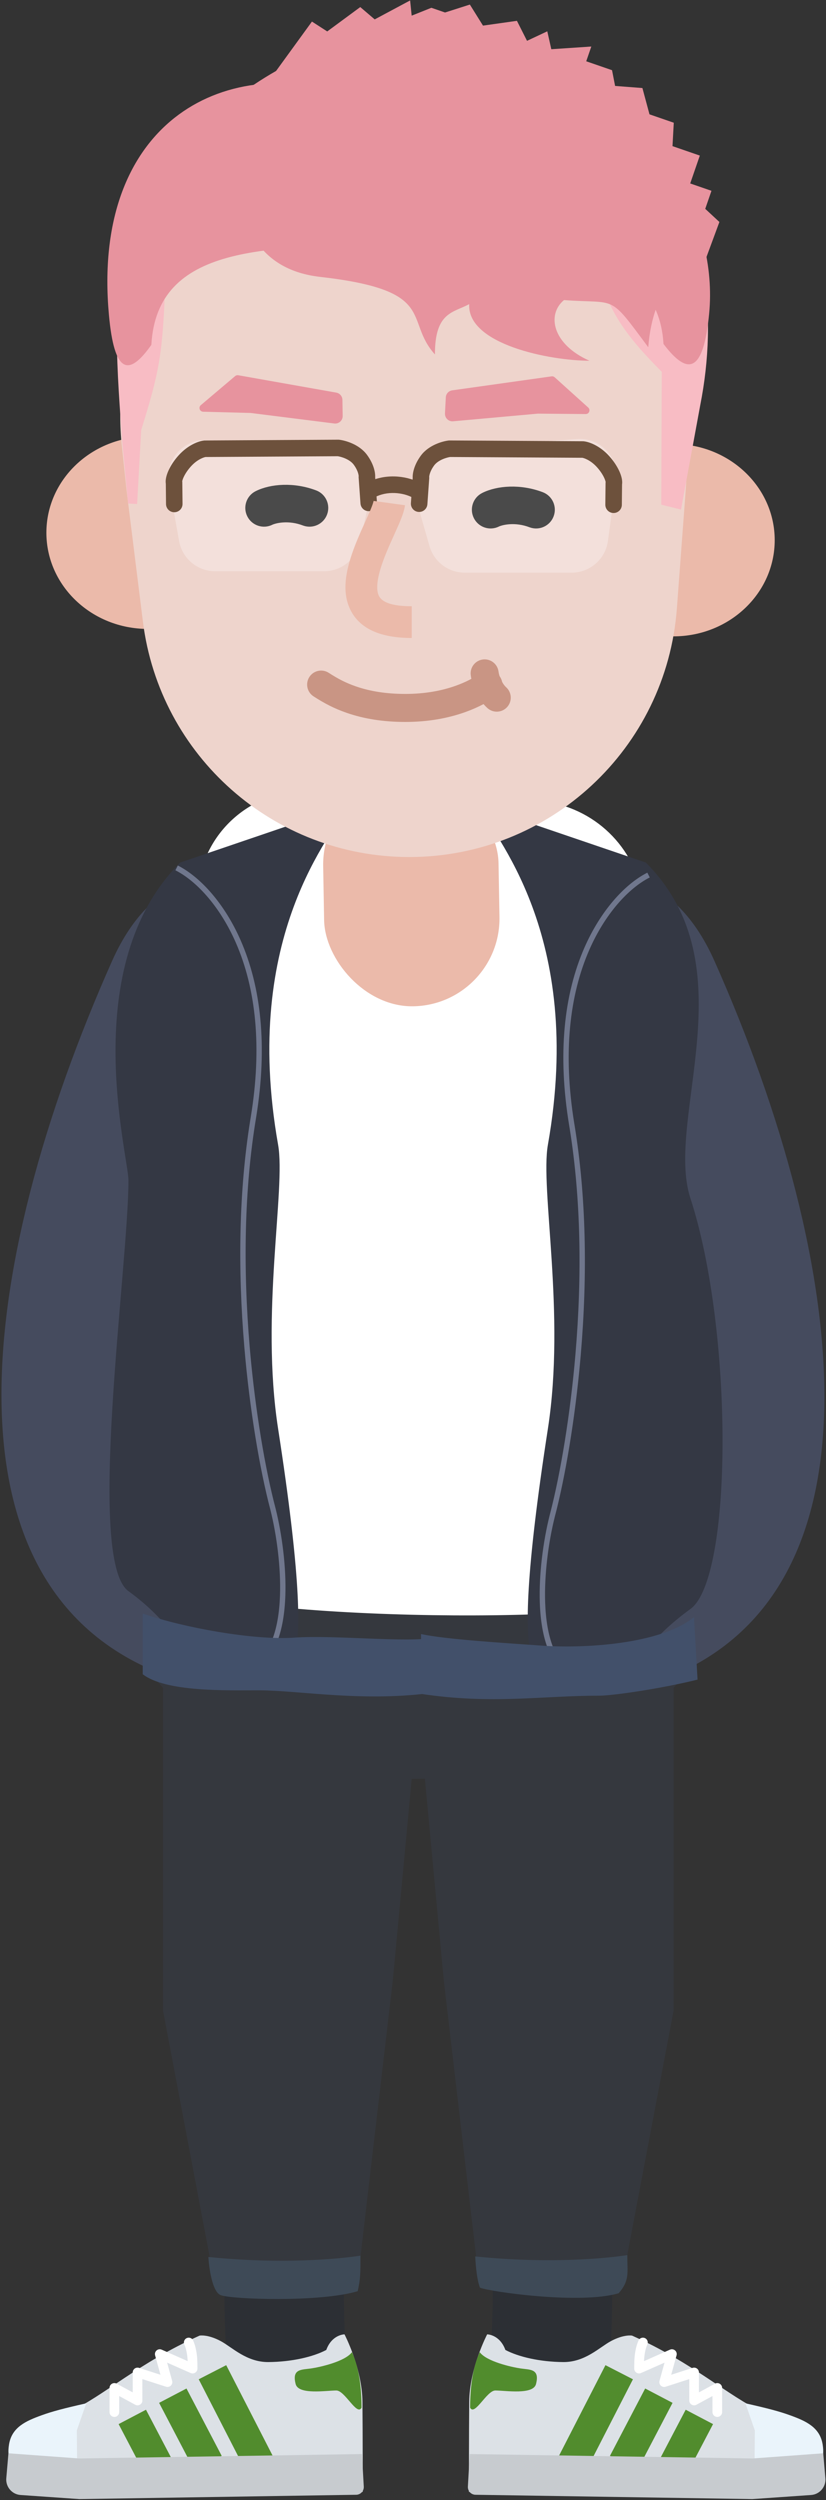<?xml version="1.0" encoding="UTF-8"?>
<svg width="463px" height="1400px" viewBox="0 0 463 1400" version="1.1" xmlns="http://www.w3.org/2000/svg" xmlns:xlink="http://www.w3.org/1999/xlink">
    <rect x="0" y="0" width="463" height="1400" fill="#333333" stroke="none"/>
    <!-- Generator: Sketch 55.2 (78181) - https://sketchapp.com -->
    <title>gee_me_080</title>
    <desc>Created with Sketch.</desc>
    <g id="GEE!-ME" stroke="none" stroke-width="1" fill="none" fill-rule="evenodd">
        <g id="gee_me_080" transform="translate(-367, -100)" fill-rule="nonzero">
            <g transform="translate(367, 100)">
                <g id="lower-limb" transform="translate(3.492, 817.229)">
                    <ellipse id="Oval" fill="#35383E" cx="228.893" cy="121.851" rx="133.357" ry="57.004"></ellipse>
                    <path d="M291.05,231.731 C309.502,230.629 325.353,244.695 326.455,263.147 C327.514,280.898 328.712,297.883 330.136,315.809 L330.696,322.747 C332.051,339.19 335.251,376.158 335.358,377.432 L336.013,385.379 C337.375,402.209 338.264,415.404 338.863,428.397 L338.902,429.245 C339.887,451.052 339.966,471.44 339.034,493.035 C338.237,511.502 322.619,525.827 304.151,525.03 C285.684,524.233 271.359,508.615 272.156,490.147 C273.001,470.59 272.929,452.165 272.03,432.266 L271.884,429.152 C271.298,417.176 270.428,404.641 269.101,388.441 L268.128,376.945 C267.046,364.385 264.595,335.899 263.699,324.779 C262.113,305.079 260.793,286.56 259.634,267.135 C258.532,248.683 272.598,232.832 291.05,231.731 Z" id="Path" fill="#2C2F34"></path>
                    <path d="M135.514,263.146 C136.615,244.694 152.467,230.629 170.919,231.731 C189.371,232.832 203.436,248.684 202.334,267.136 C201.253,285.258 200.031,302.592 198.584,320.832 L197.911,329.148 C197.09,339.072 195.705,355.259 194.669,367.307 L193.316,383.016 L192.697,390.526 C191.409,406.416 190.571,418.775 190.01,430.711 L189.938,432.266 C189.039,452.165 188.968,470.59 189.812,490.147 C190.609,508.615 176.284,524.233 157.817,525.03 C139.349,525.827 123.731,511.502 122.934,493.035 C122.041,472.34 122.076,452.753 122.948,431.963 L123.066,429.245 C123.742,414.28 124.797,399.146 126.513,378.592 L130.99,326.151 C131.209,323.514 131.4,321.207 131.546,319.384 C133.096,300.13 134.384,282.073 135.514,263.146 Z" id="Path" fill="#2C2F34"></path>
                    <g id="Group-5" transform="translate(0, 489.931)">
                        <path d="M12.272,89.86 C12.071,66.91 15.198,52.95 35.147,43.57 C55.097,34.2 73.888,16.17 108.402,0.71 C108.402,0.71 112.945,-0.15 120.34,3.85 C126.651,7.26 134.756,15.63 146.97,15.53 C160.233,15.41 172.051,12.6 179.394,8.75 C182.567,0.06 189.604,3.41060513e-13 189.604,3.41060513e-13 C189.604,3.41060513e-13 199.514,18.86 199.679,37.81 C199.844,56.75 199.828,88.22 199.828,88.22 L12.272,89.86 Z" id="Path" fill="#DCE1E6"></path>
                        <path d="M101.202,2.097 C102.568,1.489 104.168,2.104 104.775,3.47 C105.551,5.213 106.11,7.128 106.492,9.21 C107.052,12.265 107.175,14.767 107.175,19.19 C107.175,21.089 105.28,22.379 103.533,21.73 L103.374,21.666 L90.188,15.842 L93.002,26.04 C93.56,28.063 91.71,29.9 89.719,29.382 L89.562,29.336 L76.316,25.066 L76.317,37.05 C76.317,39.044 74.244,40.334 72.472,39.506 L72.321,39.43 L63.323,34.554 L63.324,43.55 C63.324,44.99 62.2,46.167 60.782,46.252 L60.617,46.257 C59.178,46.257 58,45.133 57.915,43.715 L57.91,43.55 L57.91,30.01 C57.91,28.016 59.983,26.726 61.756,27.554 L61.907,27.63 L70.903,32.505 L70.903,21.35 C70.903,19.571 72.583,18.292 74.277,18.726 L74.441,18.774 L86.449,22.644 L83.452,11.78 C82.859,9.63 84.965,7.751 87.009,8.524 L87.155,8.584 L101.691,15.004 L101.674,14.652 C101.597,13.137 101.459,11.858 101.223,10.501 L101.167,10.187 C100.858,8.501 100.417,6.993 99.829,5.67 C99.221,4.304 99.836,2.704 101.202,2.097 Z" id="Path" fill="#FFFFFF"></path>
                        <path d="M193.794,9.98 C189.941,15.21 176.049,18.34 170.822,19.11 C165.596,19.88 159.995,19.2 162.236,27.85 C163.821,33.96 179.051,31.49 185.006,31.44 C189.848,31.4 196.638,46.03 199.166,41.06 C199.166,24.06 195.959,14.85 193.794,9.98 Z" id="Path" fill="#518C2D"></path>
                        <path d="M19.819,45.33 C25.94,43.11 32.422,41.43 44.849,38.62 L39.568,53.82 L39.719,71.14 L4.347,71.45 C2.903,71.46 0.324,69.54 1.555,61.73 C3.094,51.97 11.122,48.48 19.819,45.33 Z" id="Path" fill="#EAF4FB"></path>
                        <polygon id="Path" fill="#518C2D" points="78.336 42.216 94.815 73.626 79.474 81.674 62.995 50.264"></polygon>
                        <polygon id="Path" fill="#518C2D" points="101.041 30.333 120.788 68.063 105.44 76.097 85.693 38.367"></polygon>
                        <polygon id="Path" fill="#518C2D" points="123.308 17.264 150.611 70.444 135.199 78.356 107.896 25.176"></polygon>
                        <path d="M200.42,85.27 L199.393,67.04 L40.788,69.51 L1.241,66.61 L0.033,80.58 C-0.384,85.41 3.234,89.64 8.065,89.97 L40.986,92.25 L196.163,89.84 C198.624,89.8 200.558,87.72 200.42,85.27 Z" id="Path" fill="#C7CBCF"></path>
                    </g>
                    <g id="Group-4" transform="translate(258.764, 489.931)">
                        <path d="M188.156,89.86 C188.356,66.91 185.23,52.95 165.28,43.57 C145.331,34.2 126.539,16.17 92.026,0.71 C92.026,0.71 87.483,-0.15 80.088,3.85 C73.777,7.26 65.671,15.63 53.458,15.53 C40.195,15.41 28.376,12.6 21.033,8.75 C17.861,0.06 10.823,3.41060513e-13 10.823,3.41060513e-13 C10.823,3.41060513e-13 0.914,18.86 0.749,37.81 C0.583,56.75 0.599,88.22 0.599,88.22 L188.156,89.86 Z" id="Path" fill="#DCE1E6"></path>
                        <path d="M95.652,3.47 C96.259,2.104 97.859,1.489 99.225,2.097 C100.591,2.704 101.206,4.304 100.598,5.67 C100.01,6.993 99.569,8.501 99.26,10.187 C98.99,11.662 98.836,13.021 98.753,14.652 L98.735,15.004 L113.272,8.584 C115.312,7.683 117.479,9.492 117.013,11.627 L116.975,11.78 L113.978,22.644 L125.986,18.774 C127.68,18.228 129.412,19.434 129.519,21.179 L129.524,21.35 L129.523,32.505 L138.52,27.63 C140.274,26.68 142.395,27.888 142.512,29.841 L142.517,30.01 L142.517,43.55 C142.517,45.045 141.305,46.257 139.81,46.257 C138.37,46.257 137.193,45.133 137.108,43.715 L137.103,43.55 L137.103,34.554 L128.106,39.43 C126.353,40.38 124.232,39.172 124.115,37.219 L124.11,37.05 L124.11,25.066 L110.865,29.336 C108.868,29.98 106.954,28.211 107.386,26.199 L107.426,26.04 L110.238,15.842 L97.053,21.666 C95.316,22.433 93.37,21.221 93.257,19.361 L93.252,19.19 L93.258,17.677 C93.288,14.159 93.443,11.898 93.935,9.21 C94.317,7.128 94.876,5.213 95.652,3.47 Z" id="Path" fill="#FFFFFF"></path>
                        <path d="M6.634,9.98 C10.486,15.21 24.378,18.34 29.605,19.11 C34.832,19.88 40.432,19.2 38.191,27.85 C36.606,33.96 21.376,31.49 15.421,31.44 C10.579,31.4 3.789,46.03 1.261,41.06 C1.261,24.06 4.468,14.85 6.634,9.98 Z" id="Path" fill="#518C2D"></path>
                        <path d="M180.609,45.33 C174.488,43.11 168.006,41.43 155.578,38.62 L160.86,53.82 L160.708,71.14 L196.081,71.45 C197.524,71.46 200.104,69.54 198.873,61.73 C197.334,51.97 189.306,48.48 180.609,45.33 Z" id="Path" fill="#EAF4FB"></path>
                        <polygon id="Path" fill="#518C2D" points="122.092 42.216 137.432 50.264 120.953 81.674 105.613 73.626"></polygon>
                        <polygon id="Path" fill="#518C2D" points="99.386 30.333 114.734 38.367 94.987 76.097 79.639 68.063"></polygon>
                        <polygon id="Path" fill="#518C2D" points="77.12 17.264 92.532 25.176 65.228 78.356 49.816 70.444"></polygon>
                        <path d="M0.007,85.27 L1.035,67.04 L159.64,69.51 L199.187,66.61 L200.395,80.58 C200.812,85.41 197.193,89.64 192.362,89.97 L159.441,92.25 L4.264,89.84 C1.803,89.8 -0.131,87.72 0.007,85.27 Z" id="Path" fill="#C7CBCF"></path>
                    </g>
                    <path d="M82.635,2.27373675e-13 L244.059,2.27373675e-13 L216.691,291.811 L196.642,462.881 C196.642,462.881 174.504,467.531 156.2,467.011 C137.896,466.491 117.15,462.881 117.15,462.881 L87.864,308.551 L87.864,127.9 L75.663,113.769 L82.635,2.27373675e-13 Z" id="Path" fill="#35383E"></path>
                    <path d="M379.334,2.27373675e-13 L217.91,2.27373675e-13 L245.278,291.811 L265.327,462.881 C265.327,462.881 287.465,467.531 305.769,467.011 C324.073,466.491 344.818,462.881 344.818,462.881 L374.104,308.551 L374.104,127.9 L386.306,113.769 L379.334,2.27373675e-13 Z" id="Path" fill="#35383E"></path>
                    <path d="M120.149,467.961 C115.524,466.061 113.667,452.941 113.317,446.611 C154.937,450.881 187,447.641 198.561,445.871 C198.561,455.801 198.561,458.771 197.008,465.771 C175.701,472.141 125.929,470.331 120.149,467.961 Z" id="Path" fill="#3E4A57"></path>
                    <path d="M265.507,463.771 C263.886,459.271 263.236,452.641 262.886,446.311 C304.506,450.581 336.569,447.351 348.13,445.571 C348.13,455.501 349.595,459.691 343.289,466.911 C321.981,473.281 271.288,466.141 265.507,463.771 Z" id="Path" fill="#3E4A57"></path>
                </g>
                <g id="upper-limb" transform="translate(0.819, 432)">
                    <path d="M230.295,144.301 C270.143,144.301 302.445,111.998 302.445,72.151 C302.445,32.303 270.143,-2.84217094e-13 230.295,-2.84217094e-13 C190.447,-2.84217094e-13 158.144,32.303 158.144,72.151 C158.144,111.998 190.447,144.301 230.295,144.301 Z" id="Path" fill="#E9E4E0"></path>
                    <path d="M399.674,106.162 C375.493,51.855 335.973,55.953 319.181,58.011 L350.527,246.234 L355.447,513.412 C503.441,473.527 474.641,274.528 399.674,106.162 Z" id="Path" fill="#454B5E"></path>
                    <path d="M61.985,106.162 C86.166,51.855 125.686,55.953 142.478,58.011 L111.132,246.234 L111.132,512.076 C-44.379,473.527 -12.982,274.528 61.985,106.162 Z" id="Path" fill="#454B5E"></path>
                    <path d="M110.351,63.564 C114.508,33.326 139.87,11.15 170.403,10.812 L239.383,10.048 L302.94,16.744 C332,19.806 355.576,42.378 359.403,71.433 C367.743,134.754 380.688,245.515 380.688,322.946 C380.688,437.17 398.849,448.095 370.73,463.061 C342.611,478.028 117.645,475.921 86.93,452.718 C56.215,429.514 75.312,405.341 75.312,357.963 C75.312,323.06 98.265,151.492 110.351,63.564 Z" id="Path" fill="#FFFFFF"></path>
                    <path d="M71.181,229 C71.181,215.08 42.181,109 100.181,51 L194.181,19 C186.243,34.934 134.181,91 155.062,209 C159.461,233.853 145.062,303.401 155.062,368 C180.509,532.382 155.063,494.249 155.063,506 C104.19,526.316 116.642,491.864 71.181,459 C47.274,441.717 71.181,276.802 71.181,229 Z" id="Path" fill="#343844"></path>
                    <path d="M98.861,52.663 C111.636,59.155 125.122,74.158 134.08,94.572 C145.533,120.675 149.176,153.681 142.856,193.049 L142.661,194.244 C136.141,233.727 135.338,277.52 139.151,322.323 L139.36,324.73 C142.352,358.402 147.87,390.766 153.636,412.636 C157.343,427.464 159.664,445.828 159.13,461.451 C158.435,481.772 153.155,496.471 142.292,503.084 L141.94,503.294 L140.423,500.706 C150.403,494.856 155.461,480.962 156.132,461.349 C156.656,446.028 154.369,427.936 150.731,413.382 C144.787,390.839 139.114,357.278 136.161,322.577 C132.383,278.177 133.115,234.748 139.427,195.438 L139.701,193.756 C146.197,154.417 142.661,121.594 131.332,95.778 C122.746,76.21 109.939,61.844 97.93,55.558 L97.502,55.337 L98.861,52.663 Z" id="Path" fill="#70778D"></path>
                    <path d="M386.181,239 C371.618,194.32 419.181,109 361.181,51 L267.181,19 C275.119,34.934 327.181,91 306.3,209 C301.901,233.853 316.3,303.401 306.3,368 C280.853,532.382 306.299,494.249 306.299,506 C357.172,526.316 340.72,501.864 386.181,469 C410.088,451.717 410.3,313 386.181,239 Z" id="Path" fill="#343844"></path>
                    <path d="M362.028,56.663 L363.387,59.337 C351.255,65.503 338.244,79.977 329.556,99.778 C318.341,125.336 314.762,157.761 320.995,196.577 L321.187,197.756 C327.752,237.508 328.559,281.543 324.727,326.577 L324.519,328.968 C321.513,362.815 315.964,395.357 310.162,417.364 C306.519,431.936 304.232,450.028 304.756,465.349 C305.419,484.746 310.375,498.55 320.138,504.51 L320.466,504.706 L318.949,507.294 C307.848,500.787 302.46,485.99 301.758,465.451 C301.224,449.828 303.545,431.464 307.257,416.618 L307.663,415.057 C313.413,392.709 318.866,360.061 321.738,326.323 C325.497,282.151 324.769,238.961 318.499,199.915 L318.227,198.244 C311.639,158.349 315.239,124.939 326.809,98.572 C335.663,78.393 348.942,63.501 361.587,56.89 L362.028,56.663 Z" id="Path" fill="#70778D"></path>
                    <path d="M164.181,485.027 C141.781,486.627 102.181,479.527 79.181,471.527 L79.181,505.527 C92.181,515.527 125.681,514.527 144.181,514.527 C167.181,514.527 204.181,521.527 244.181,515.527 L242.181,485.027 C228.181,488.027 186.581,483.427 164.181,485.027 Z" id="Path" fill="#42506A"></path>
                    <path d="M303.181,489.527 C325.581,491.127 369.181,489.027 388.181,473.527 L390.181,508.527 C370.181,513.527 342.681,517.527 335.181,517.527 C302.793,517.527 275.181,522.527 235.181,516.527 L235.181,483.027 C249.181,486.027 280.781,487.927 303.181,489.527 Z" id="Path" fill="#42506A"></path>
                </g>
                <g id="hand" transform="translate(26.001, 0.246)">
                    <rect id="Rectangle" fill="#EBBAAA" transform="translate(204.557, 499.021) rotate(-1) translate(-204.557, -499.021) " x="155.402" y="434.785" width="98.31" height="128.473" rx="49.155"></rect>
                    <ellipse id="Oval" fill="#EBBAAA" cx="56.789" cy="298.058" rx="56.789" ry="53.866"></ellipse>
                    <ellipse id="Oval" fill="#EBBAAA" cx="351.459" cy="302.233" rx="56.789" ry="53.866"></ellipse>
                    <path d="M42.304,249.58 C32.441,156.868 103.782,75.466 196.986,73.083 C290.821,70.684 366.469,149.359 360.391,243.028 L358.372,274.142 L353.416,340.441 C347.547,418.958 282.129,479.668 203.392,479.668 C127.502,479.668 63.495,423.146 54.105,347.839 L44.917,274.142 L42.304,249.58 Z" id="Path" fill="#EED4CC"></path>
                    <path d="M117.305,274.791 C125.667,270.611 138.832,269.666 151.223,274.366 C156.645,276.422 159.373,282.485 157.317,287.907 C155.294,293.239 149.398,295.966 144.047,294.1 L143.775,294.001 C139.982,292.562 136.162,292.058 132.527,292.319 C131.077,292.423 129.721,292.647 128.536,292.955 C127.747,293.159 127.123,293.379 126.786,293.531 L126.694,293.575 C121.507,296.168 115.2,294.065 112.607,288.878 C110.014,283.691 112.118,277.384 117.305,274.791 Z" id="Path" fill="#000000"></path>
                    <path d="M244.305,275.791 C252.667,271.611 265.832,270.666 278.223,275.366 C283.645,277.422 286.373,283.485 284.317,288.907 C282.294,294.239 276.398,296.966 271.047,295.1 L270.775,295.001 C266.982,293.562 263.162,293.058 259.527,293.319 C258.077,293.423 256.721,293.647 255.536,293.955 C254.747,294.159 254.123,294.379 253.786,294.531 L253.694,294.575 C248.507,297.168 242.2,295.065 239.607,289.878 C237.014,284.691 239.118,278.384 244.305,275.791 Z" id="Path" fill="#000000"></path>
                    <g id="Group" transform="translate(66.859, 245.546)">
                        <path d="M115.177,29.769 C117.947,17.371 108.927,5.45 96.242,4.746 L23.174,0.691 C9.93,-0.045 -0.538,11.763 1.781,24.823 L7.514,57.12 C9.257,66.94 17.794,74.094 27.767,74.094 L88.792,74.094 C98.424,74.094 106.766,67.41 108.866,58.01 L115.177,29.769 Z" id="Path" fill-opacity="0.29" fill="#FFFFFF"></path>
                        <path d="M252.467,23.314 C254.208,10.371 243.605,-0.897 230.58,0.056 L158.003,5.366 C144.985,6.318 136.135,18.998 139.73,31.546 L147.876,59.981 C150.404,68.805 158.472,74.886 167.65,74.886 L227.54,74.886 C237.84,74.886 246.552,67.267 247.926,57.06 L252.467,23.314 Z" id="Path" fill-opacity="0.29" fill="#FFFFFF"></path>
                        <path d="M255.703,36.901 C255.676,39.457 253.583,41.507 251.027,41.481 C248.471,41.454 246.421,39.361 246.447,36.805 L255.703,36.901 Z M251.197,25.037 L246.569,24.989 L246.575,24.431 L246.713,23.89 L251.197,25.037 Z M233.875,5.926 L233.903,1.298 L234.112,1.299 L234.32,1.319 L233.875,5.926 Z M159.142,5.481 L158.593,0.886 L158.88,0.851 L159.17,0.853 L159.142,5.481 Z M143.11,21.848 L147.706,21.3 L147.758,21.737 L147.727,22.176 L143.11,21.848 Z M146.704,36.585 C146.523,39.135 144.31,41.055 141.76,40.874 C139.211,40.693 137.291,38.48 137.471,35.93 L146.704,36.585 Z M246.447,36.805 L246.569,24.989 L255.825,25.085 L255.703,36.901 L246.447,36.805 Z M246.713,23.89 C246.583,24.4 246.714,24.51 246.586,23.93 C246.482,23.457 246.256,22.758 245.851,21.874 C245.043,20.111 243.669,17.928 241.722,15.782 L248.58,9.565 C251.132,12.379 253.043,15.351 254.265,18.017 C254.875,19.347 255.349,20.68 255.627,21.943 C255.881,23.098 256.074,24.647 255.681,26.184 L246.713,23.89 Z M241.722,15.782 C237.946,11.616 234.094,10.597 233.431,10.533 L234.32,1.319 C237.425,1.619 243.36,3.807 248.58,9.565 L241.722,15.782 Z M233.848,10.554 L159.114,10.109 L159.17,0.853 L233.903,1.298 L233.848,10.554 Z M159.691,10.076 C158.772,10.186 156.962,10.591 155.064,11.444 C153.152,12.303 151.513,13.452 150.492,14.841 L143.036,9.355 C145.33,6.236 148.508,4.241 151.271,3.001 C154.046,1.754 156.767,1.104 158.593,0.886 L159.691,10.076 Z M150.492,14.841 C149.144,16.672 148.426,18.295 148.059,19.499 C147.664,20.793 147.722,21.435 147.706,21.3 L138.515,22.397 C138.183,19.617 139.181,14.595 143.036,9.355 L150.492,14.841 Z M147.727,22.176 L146.704,36.585 L137.471,35.93 L138.494,21.521 L147.727,22.176 Z" id="Shape" fill="#6D513C"></path>
                        <path d="M0.202,36.471 C0.228,39.027 2.322,41.078 4.878,41.051 C7.434,41.025 9.484,38.931 9.458,36.375 L0.202,36.471 Z M4.708,24.607 L9.336,24.56 L9.33,24.001 L9.192,23.46 L4.708,24.607 Z M22.03,5.496 L22.002,0.868 L21.793,0.869 L21.586,0.889 L22.03,5.496 Z M96.763,5.051 L97.312,0.456 L97.025,0.422 L96.736,0.423 L96.763,5.051 Z M112.795,21.419 L108.199,20.87 L108.147,21.307 L108.178,21.746 L112.795,21.419 Z M109.201,36.156 C109.382,38.705 111.595,40.626 114.145,40.445 C116.694,40.264 118.615,38.05 118.434,35.501 L109.201,36.156 Z M9.458,36.375 L9.336,24.56 L0.08,24.655 L0.202,36.471 L9.458,36.375 Z M9.192,23.46 C9.322,23.97 9.191,24.081 9.319,23.5 C9.423,23.028 9.649,22.328 10.054,21.444 C10.862,19.682 12.236,17.499 14.183,15.352 L7.325,9.135 C4.773,11.95 2.862,14.922 1.64,17.587 C1.03,18.917 0.556,20.25 0.278,21.513 C0.024,22.668 -0.169,24.218 0.224,25.755 L9.192,23.46 Z M14.183,15.352 C17.959,11.187 21.811,10.167 22.474,10.103 L21.586,0.889 C18.48,1.189 12.545,3.377 7.325,9.135 L14.183,15.352 Z M22.057,10.124 L96.791,9.679 L96.736,0.423 L22.002,0.868 L22.057,10.124 Z M96.214,9.647 C97.133,9.756 98.943,10.161 100.841,11.014 C102.753,11.873 104.392,13.023 105.413,14.411 L112.869,8.925 C110.575,5.807 107.397,3.812 104.634,2.571 C101.859,1.324 99.138,0.674 97.312,0.456 L96.214,9.647 Z M105.413,14.411 C106.761,16.242 107.479,17.865 107.846,19.069 C108.241,20.364 108.183,21.006 108.199,20.87 L117.39,21.967 C117.722,19.187 116.724,14.165 112.869,8.925 L105.413,14.411 Z M108.178,21.746 L109.201,36.156 L118.434,35.501 L117.411,21.091 L108.178,21.746 Z" id="Shape" fill="#6D513C"></path>
                        <path d="M112.278,24.805 C122.167,19.268 134.265,20.251 142.589,24.573 L142.959,24.769 L138.57,32.918 C132.894,29.862 124.055,29.029 117.173,32.678 L116.8,32.882 L112.278,24.805 Z" id="Path" fill="#6D513C"></path>
                    </g>
                    <path d="M308.946,145.74 C305.759,118.985 302.881,99.774 300.756,81.937 C299.251,69.304 299.094,66.081 335.01,92.554 C370.926,119.027 376.311,177.108 366.54,226.475 L355.741,285.097 L344.652,282.356 L344.942,207.962 C326.846,189.746 312.134,172.495 308.946,145.74 Z" id="Path" fill="#F8BCC4"></path>
                    <path d="M65.935,174.28 C67.419,147.379 64.388,148.764 65.377,130.83 C66.077,118.127 70.454,120.906 47.778,144.199 C35.261,157.055 39.974,212.29 42.638,248.414 L45.804,281.708 L50.863,281.987 L53.147,240.573 C62.087,211.876 64.452,201.18 65.935,174.28 Z" id="Path" fill="#F8BCC4"></path>
                    <path d="M198.467,137.232 C122.615,137.232 61.965,137.023 58.838,192.861 C46.042,211.02 38.029,208.999 35.041,175.952 C25.474,70.117 97.39,29.089 170.401,52.775 C170.401,52.775 274.328,137.232 198.467,137.232 Z" id="Path" fill="#E7939E"></path>
                    <path d="M195.868,136.85 C277.379,136.85 342.555,136.642 345.915,192.365 C359.666,210.486 368.277,208.47 371.488,175.491 C381.769,69.873 235.127,-45.554 103.999,56.071 C103.999,56.071 114.347,136.85 195.868,136.85 Z" id="Path" fill="#E7939E"></path>
                    <path d="M337.372,194.212 C339.996,159.553 357.735,153.444 352.827,139.728 L195.813,93.743 L186.309,65.752 L111.778,58.754 C111.778,58.754 86.767,147.227 153.428,154.8 C220.088,162.373 200.182,178.726 217.783,198.22 C217.783,174.388 228.007,174.927 237.017,170.059 C235.704,192.592 282.297,201.754 304.398,201.754 C283.681,192.592 280.317,175.914 290.143,167.787 C320.367,170.059 314.853,163.881 337.372,194.212 Z" id="Path" fill="#E7939E"></path>
                    <path d="M227.484,218.333 L283.213,210.495 C283.825,210.409 284.445,210.598 284.904,211.012 L303.72,227.966 C305.15,229.255 304.227,231.629 302.301,231.612 L275.488,231.38 L227.981,235.663 C225.447,235.891 223.297,233.823 223.427,231.282 L223.889,222.262 C223.991,220.26 225.499,218.612 227.484,218.333 Z" id="Path" fill="#E7939E"></path>
                    <path d="M162.485,219.61 L107.532,209.88 C106.92,209.772 106.291,209.941 105.816,210.343 L86.564,226.624 C85.096,227.866 85.939,230.263 87.861,230.313 L114.445,230.999 L161.374,236.9 C163.898,237.217 166.118,235.228 166.08,232.684 L165.939,223.665 C165.908,221.661 164.46,219.96 162.485,219.61 Z" id="Path" fill="#E7939E"></path>
                    <path d="M183.409,280.254 L201.025,282.672 C200.644,285.446 199.639,288.426 197.86,292.631 L197.503,293.465 C196.416,295.969 193.089,303.322 192.562,304.519 L191.963,305.888 C190.313,309.692 189.055,312.87 188.039,315.882 C185.258,324.12 184.758,330.022 186.336,333.323 C188,336.806 193.155,339.158 204.264,339.228 L204.781,339.23 L204.781,357.011 C187.157,357.011 175.439,351.758 170.293,340.991 C166.213,332.454 167.062,322.429 171.192,310.195 C172.452,306.463 173.967,302.663 175.938,298.152 L176.639,296.568 C177.709,294.176 180.421,288.171 181.23,286.299 L181.782,284.991 C182.237,283.891 182.595,282.961 182.868,282.168 L183.017,281.724 C183.199,281.163 183.318,280.727 183.377,280.441 L183.409,280.254 Z" id="Path" fill="#EBBAAA"></path>
                    <polygon id="Path" fill="#E7939E" points="148.855 11.832 128.674 39.598 250.262 64.302 367.587 150.189 377.247 124.059 369.312 116.697 372.798 106.597 360.885 102.485 366.273 86.876 350.956 81.589 351.672 68.478 338.057 63.779 334.093 49.052 318.784 47.878 317.065 39.064 302.599 34.071 305.451 25.808 283.027 27.316 280.773 17.29 269.412 22.616 263.754 11.415 244.734 14.098 237.375 2.31 223.46 6.755 215.802 4.112 204.757 8.52 203.888 0 184.035 10.616 175.942 3.712 157.423 17.358"></polygon>
                    <path d="M244.679,369.045 C248.895,368.517 252.748,371.439 253.402,375.608 L253.437,375.854 C253.764,378.471 255.377,382.307 257.492,384.396 L257.729,384.62 C260.935,387.534 261.171,392.496 258.257,395.702 C255.343,398.908 250.382,399.144 247.176,396.23 C241.814,391.356 238.635,383.923 237.87,377.802 C237.332,373.503 240.38,369.582 244.679,369.045 Z" id="Path" fill="#C99584"></path>
                    <path d="M147.405,378.853 C149.752,375.211 154.606,374.162 158.248,376.508 C163.502,379.893 167.81,382.148 173.516,384.121 C181.345,386.829 190.407,388.332 201.201,388.332 C212.038,388.332 221.562,386.613 229.776,383.637 C235.309,381.632 239.708,379.258 242.711,377.069 L243.039,376.826 C246.505,374.227 251.422,374.93 254.021,378.396 C256.62,381.862 255.918,386.779 252.451,389.378 C248.228,392.545 242.346,395.769 235.121,398.387 C225.216,401.976 213.887,404.021 201.201,404.021 C188.673,404.021 177.878,402.231 168.387,398.949 C161.321,396.504 155.969,393.704 149.75,389.696 C146.108,387.35 145.059,382.495 147.405,378.853 Z" id="Path" fill="#C99584"></path>
                </g>
            </g>
        </g>
    </g>
</svg>